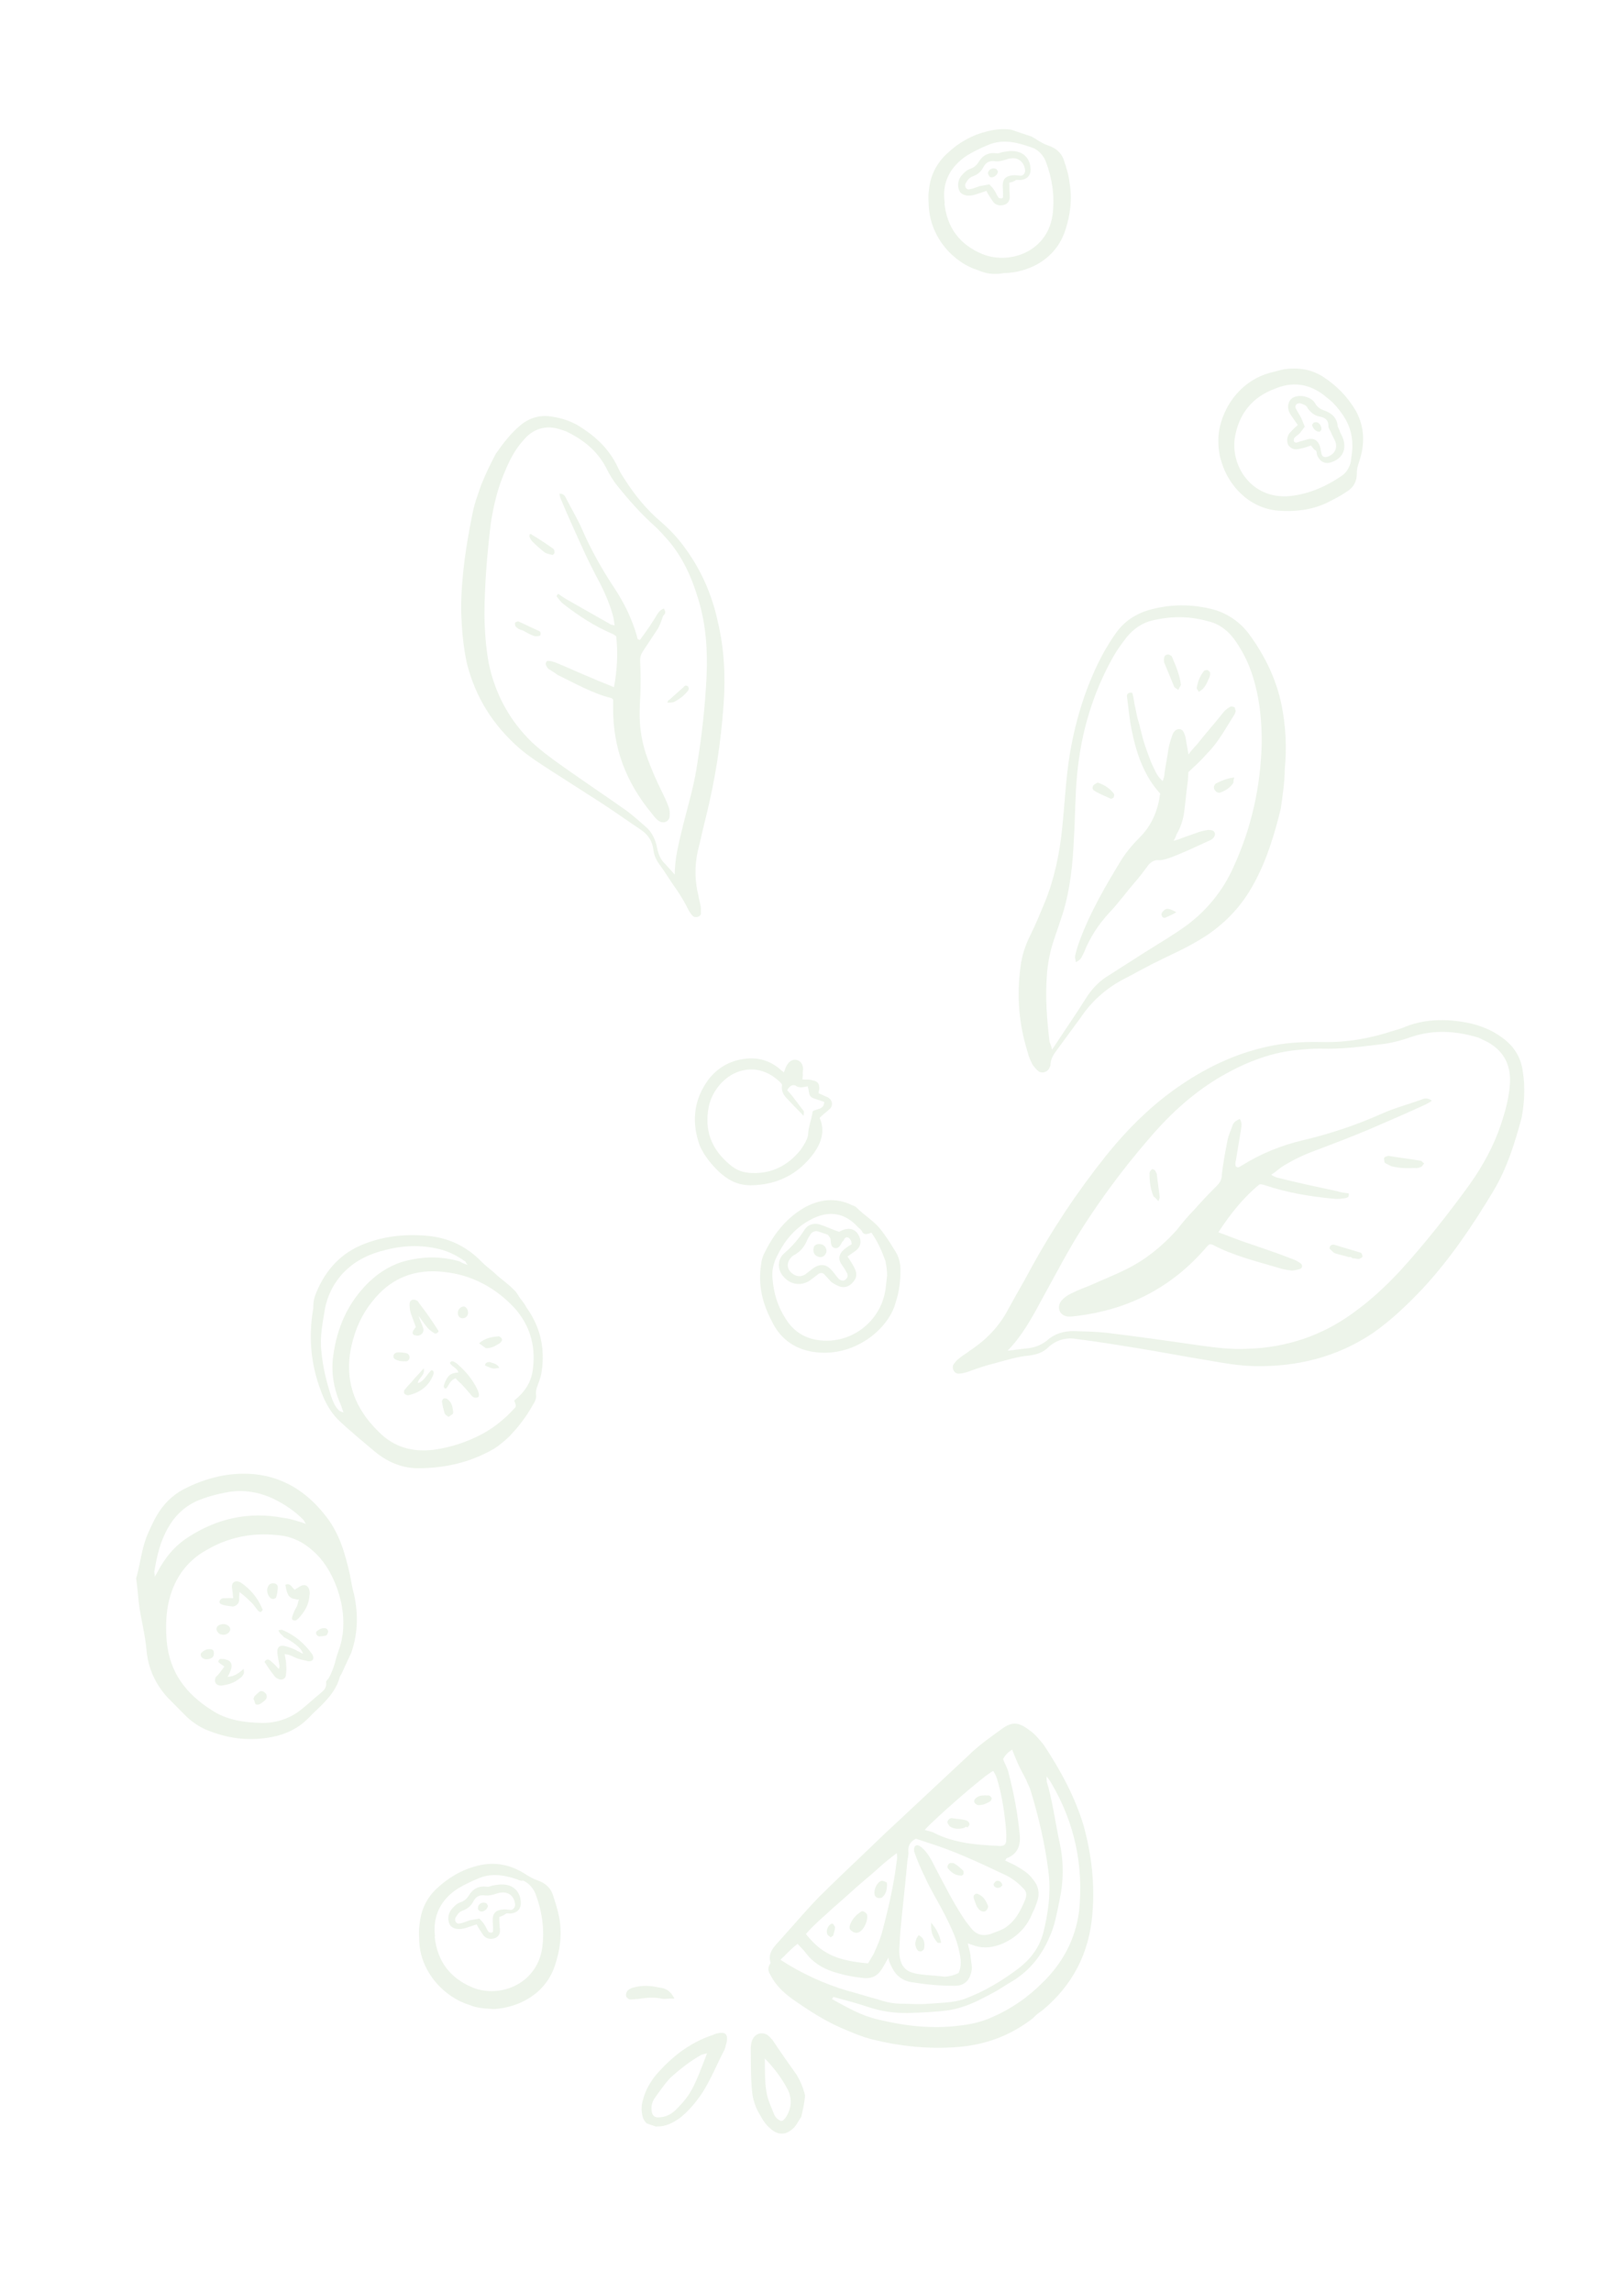 <svg width="214" height="302" viewBox="0 0 214 302" fill="none" xmlns="http://www.w3.org/2000/svg">
<g opacity="0.15" clip-path="url(#clip0_153_1214)">
<path d="M142.794 240.452C143.838 244.227 144.287 248.133 143.942 252.101C143.526 257.261 141.328 261.488 137.348 264.782C136.917 265.079 136.486 265.375 136.12 265.804C133.135 268.109 129.857 269.322 126.119 269.607C122.38 269.892 118.645 269.515 114.977 268.61C113.655 268.274 112.301 267.707 111.047 267.174C108.636 266.14 106.558 264.777 104.413 263.28C103.259 262.45 102.171 261.42 101.515 260.095C101.218 259.664 101.154 259.2 101.42 258.738C101.454 258.639 101.586 258.573 101.521 258.441C101.161 257.215 101.991 256.391 102.688 255.633C104.448 253.687 106.109 251.708 107.968 249.795C110.789 246.993 113.676 244.323 116.464 241.62C120.181 238.126 123.864 234.731 127.581 231.237C128.909 229.918 130.5 228.799 131.959 227.745C133.286 226.757 134.179 226.727 135.663 227.89C136.389 228.356 136.915 229.085 137.475 229.716C139.745 233.131 141.65 236.644 142.794 240.452ZM133.372 230.43C132.808 230.792 132.476 231.121 132.177 231.683C132.406 232.312 132.768 232.876 132.898 233.471C133.615 236.253 134.134 238.967 134.389 241.813C134.483 243.17 134.016 244.227 132.625 244.752C132.625 244.752 132.558 244.95 132.426 245.016C132.888 245.282 133.383 245.449 133.845 245.715C134.769 246.248 135.594 246.747 136.187 247.609C136.812 248.372 137.04 249.332 136.706 250.323C136.505 250.918 136.338 251.414 136.038 251.975C135.304 253.825 133.976 255.144 132.154 255.965C130.995 256.457 129.704 256.684 128.416 256.25C128.218 256.183 127.921 256.083 127.524 255.949C127.654 256.545 127.818 257.042 127.882 257.505C127.913 258.068 128.044 258.663 128.075 259.226C127.904 260.714 127.173 261.572 125.751 261.534C123.866 261.56 121.949 261.355 120.065 261.051C118.709 260.815 117.886 259.985 117.394 258.826C117.262 258.561 117.131 258.295 117.067 257.832C116.767 258.393 116.501 258.856 116.268 259.219C115.735 260.143 115.039 260.571 113.948 260.534C112.56 260.397 111.105 260.127 109.718 259.66C108.331 259.192 107.143 258.46 106.221 257.266C105.925 256.835 105.496 256.469 105.101 256.005C104.504 256.466 104.006 256.96 103.508 257.455C103.309 257.719 103.044 257.85 102.845 258.114C105.649 259.943 108.72 261.31 111.528 262.147C112.949 262.516 114.336 262.984 115.658 263.319C116.748 263.686 117.772 263.922 118.996 263.893C120.087 263.929 121.277 264 122.303 263.904C123.891 263.777 125.545 263.783 127.035 263.292C129.684 262.308 132.037 260.894 134.259 259.214C135.752 258.061 136.915 256.577 137.451 254.66C138.122 252.015 138.529 249.172 138.142 246.391C137.692 242.817 136.878 239.341 135.832 235.896C135.734 235.532 135.603 235.267 135.472 235.002C135.177 234.24 134.749 233.544 134.421 232.881C134.027 232.086 133.732 231.324 133.372 230.43ZM126.32 259.849C126.753 258.891 126.624 257.964 126.396 257.004C126.071 255.349 125.349 253.89 124.627 252.432C123.773 250.709 122.688 249.018 121.868 247.196C121.342 246.136 120.851 244.976 120.458 243.85C120.426 243.618 120.427 243.287 120.593 243.123C120.891 242.892 121.155 243.091 121.419 243.291C122.276 244.021 122.736 244.949 123.195 245.877C124.476 248.297 125.658 250.683 127.204 252.971C127.435 253.269 127.665 253.568 127.896 253.866C128.587 254.762 129.38 255.029 130.472 254.735C131.101 254.506 131.731 254.276 132.261 254.013C133.785 253.092 134.485 251.672 135.119 250.119C135.32 249.525 135.255 249.061 134.827 248.696C134.102 247.899 133.211 247.268 132.254 246.834C128.919 245.268 125.684 243.735 122.182 242.665C121.686 242.498 121.191 242.331 120.696 242.163C120.033 242.492 119.634 243.02 119.697 243.814C119.762 244.278 119.595 244.773 119.56 245.203C119.284 248.312 118.909 251.387 118.633 254.496C118.597 255.257 118.528 256.117 118.492 256.878C118.551 258.995 119.275 259.791 121.292 260.03C122.35 260.166 123.441 260.203 124.499 260.339C125.061 260.307 125.657 260.177 126.32 259.849ZM109.805 263.001C109.772 263.1 109.738 263.199 109.606 263.265C111.553 264.363 113.5 265.462 115.648 265.965C119.118 266.804 122.721 267.247 126.294 266.796C127.783 266.635 129.206 266.343 130.631 265.719C133.214 264.603 135.369 263.122 137.361 261.143C139.983 258.605 141.714 255.435 142.191 251.731C142.808 245.646 141.605 240.051 138.515 234.814C138.384 234.549 138.219 234.383 137.923 233.952C137.888 234.382 137.954 234.514 137.921 234.613C138.705 237.196 139.026 239.844 139.579 242.46C140.165 244.976 140.189 247.523 139.65 250.102C139.28 251.854 139.009 253.639 138.276 255.159C137.208 257.669 135.514 259.748 133.062 261.129C132.233 261.622 131.503 262.149 130.576 262.609C128.819 263.562 127.097 264.417 125.111 264.741C123.258 264.999 121.472 265.059 119.686 265.119C117.801 265.146 116.115 264.908 114.331 264.307C112.944 263.839 111.424 263.437 109.805 263.001ZM114.385 258.584C114.651 258.122 114.884 257.758 115.15 257.296C115.617 256.239 116.051 255.281 116.319 254.157C117.124 251.117 117.796 248.141 118.171 245.066C118.238 244.868 118.24 244.537 118.175 244.074C116.584 245.193 115.388 246.446 114.028 247.533C112.635 248.719 111.341 249.939 109.948 251.125C108.653 252.345 107.293 253.432 106.197 254.718C108.14 257.14 109.988 258.205 114.385 258.584ZM121.857 241.01C122.353 241.177 122.783 241.211 123.245 241.477C125.423 242.544 127.737 242.882 130.118 243.023C130.647 243.091 131.209 243.06 131.738 243.127C132.4 243.13 132.599 242.866 132.601 242.204C132.637 241.443 132.54 240.748 132.477 239.954C132.253 238.002 131.929 236.015 131.341 234.161C131.243 233.797 131.013 233.498 130.881 233.233C129.556 233.89 122.787 239.888 121.857 241.01Z" fill="#85B472"/>
<path d="M105.58 278.8C105.381 279.064 105.048 279.724 104.682 280.153C103.653 281.241 102.528 281.303 101.441 280.274C101.012 279.909 100.551 279.312 100.289 278.782C99.565 277.654 99.172 276.528 99.078 275.171C98.919 273.351 98.959 271.598 98.933 269.712C98.967 269.282 99.002 268.853 99.235 268.489C99.568 267.829 100.429 267.567 101.155 268.033C101.419 268.232 101.649 268.531 101.814 268.697C102.833 270.255 103.886 271.714 105.005 273.306C105.498 274.135 105.859 275.029 106.087 275.989C106.017 276.849 105.849 277.676 105.58 278.8ZM100.78 271.108C100.806 272.994 100.768 274.416 101.06 275.84C101.222 276.667 101.616 277.463 101.911 278.225C102.075 278.721 102.371 279.153 102.965 279.353C103.098 279.287 103.197 279.321 103.231 279.222C103.397 279.057 103.562 278.892 103.596 278.793C104.328 277.604 104.432 276.315 103.676 274.956C102.986 273.729 102.098 272.436 100.78 271.108Z" fill="#85B472"/>
<path d="M84.886 276.017C85.288 274.827 85.986 273.738 86.85 272.814C88.775 270.704 90.997 269.024 93.746 268.074C93.977 268.042 94.143 267.877 94.375 267.845C95.6 267.485 95.995 267.949 95.726 269.073C95.593 269.47 95.591 269.801 95.359 270.164C94.393 272.046 93.658 273.896 92.494 275.712C91.63 276.966 90.7 278.088 89.506 279.01C88.644 279.602 87.716 280.062 86.724 280.059C85.467 280.187 84.709 279.49 84.581 278.232C84.484 277.537 84.586 276.909 84.886 276.017ZM93.175 270.421C92.678 270.585 92.579 270.551 92.447 270.617C90.955 271.439 89.596 272.526 88.335 273.647C87.637 274.405 87.006 275.296 86.374 276.187C85.975 276.715 85.775 277.31 85.871 278.005C85.903 278.567 86.232 278.899 86.794 278.868C87.687 278.838 88.35 278.51 88.98 277.949C89.644 277.29 90.342 276.532 90.807 275.805C91.772 274.254 92.374 272.469 93.175 270.421Z" fill="#85B472"/>
<path d="M88.87 263.227C88.11 263.191 87.745 263.289 87.316 263.255C86.291 263.02 85.167 263.082 84.108 263.277C83.777 263.276 83.314 263.341 82.983 263.339C82.785 263.273 82.521 263.073 82.489 262.841C82.456 262.61 82.557 262.312 82.723 262.148C82.889 261.983 83.286 261.786 83.518 261.753C84.61 261.459 85.701 261.496 86.825 261.765C87.685 261.834 88.345 262.167 88.87 263.227Z" fill="#85B472"/>
<path d="M128.37 250.162C128.305 250.03 128.272 249.798 128.306 249.699C128.373 249.501 128.638 249.369 128.737 249.403C129.53 249.67 129.891 250.234 130.186 250.995C130.252 251.128 130.151 251.425 129.986 251.59C129.786 251.854 129.489 251.754 129.291 251.687C128.73 251.387 128.599 250.791 128.37 250.162Z" fill="#85B472"/>
<path d="M125.247 245.355C125.346 245.388 125.578 245.356 125.677 245.389C126.139 245.655 126.568 246.021 126.897 246.353C126.996 246.386 126.995 246.717 126.962 246.816C126.928 246.915 126.762 247.08 126.564 247.013C125.903 247.011 125.375 246.612 124.98 246.148C124.716 245.948 124.883 245.453 125.247 245.355Z" fill="#85B472"/>
<path d="M121.046 254.868C121.806 255.235 121.902 255.93 121.767 256.657C121.734 256.756 121.568 256.921 121.435 256.987C121.303 257.052 121.105 256.985 121.006 256.952C120.511 256.454 120.448 255.66 121.046 254.868Z" fill="#85B472"/>
<path d="M122.705 253.22C123.331 253.983 123.824 254.812 124.018 255.871C123.787 255.903 123.555 255.936 123.489 255.803C122.864 255.04 122.635 254.411 122.705 253.22Z" fill="#85B472"/>
<path d="M132.084 248.323C131.951 248.389 131.884 248.587 131.653 248.619C131.288 248.717 130.925 248.484 130.926 248.153C130.96 248.054 131.159 247.79 131.292 247.724C131.656 247.626 132.019 247.859 132.084 248.323Z" fill="#85B472"/>
<path d="M114.243 252.132C114.439 252.861 113.872 254.215 113.11 254.51C112.845 254.642 112.449 254.508 112.284 254.342C111.987 254.242 111.889 253.877 111.989 253.58C112.256 252.787 112.788 252.193 113.484 251.766C113.65 251.601 114.112 251.867 114.243 252.132Z" fill="#85B472"/>
<path d="M116.871 247.94C116.934 248.734 116.799 249.462 116.202 249.923C116.07 249.989 115.838 250.021 115.64 249.954C115.442 249.887 115.277 249.721 115.245 249.489C115.115 248.894 115.581 247.837 116.177 247.706C116.409 247.674 116.673 247.873 116.871 247.94Z" fill="#85B472"/>
<path d="M109.471 255.16C109.306 254.994 109.108 254.927 109.042 254.794C108.845 254.397 108.979 254 109.212 253.637C109.378 253.472 109.544 253.307 109.742 253.374C109.841 253.408 109.972 253.673 110.038 253.805C110.037 254.136 109.936 254.433 109.836 254.731C109.868 254.963 109.637 254.995 109.471 255.16Z" fill="#85B472"/>
<path d="M127.151 240.697C126.521 240.926 125.86 240.924 125.299 240.624C125.101 240.557 124.969 240.292 124.838 240.027C124.806 239.796 125.171 239.367 125.468 239.467C126.096 239.568 126.758 239.571 127.352 239.771C127.551 239.838 127.715 240.004 127.748 240.236C127.813 240.368 127.515 240.599 127.481 240.698C127.317 240.532 127.184 240.598 127.151 240.697Z" fill="#85B472"/>
<path d="M129.607 237.662C129.376 237.694 129.011 237.792 128.813 237.725C128.615 237.658 128.45 237.492 128.385 237.36C128.319 237.227 128.419 236.93 128.552 236.864C129.05 236.369 129.678 236.471 130.339 236.473C130.438 236.507 130.603 236.673 130.669 236.805C130.734 236.938 130.568 237.102 130.535 237.202C130.236 237.432 129.872 237.53 129.607 237.662Z" fill="#85B472"/>
<path d="M200.514 147.193C199.642 150.432 198.638 153.737 196.841 156.774C194.079 161.363 191.186 165.687 187.534 169.644C185.475 171.821 183.351 173.865 180.898 175.577C176.19 178.736 170.894 180.042 165.305 179.923C163.222 179.883 161.139 179.512 159.057 179.141C155.917 178.634 152.811 178.028 149.671 177.521C147.159 177.115 144.647 176.71 142.002 176.37C140.548 176.1 139.224 176.427 138.095 177.482C137.432 178.141 136.571 178.403 135.644 178.532C134.056 178.659 132.566 179.15 131.11 179.542C129.786 179.868 128.66 180.261 127.401 180.72C127.037 180.818 126.673 180.916 126.342 180.915C125.78 180.946 125.353 180.25 125.652 179.689C125.852 179.425 126.051 179.161 126.35 178.93C126.814 178.535 127.344 178.272 127.809 177.876C129.93 176.494 131.623 174.747 132.822 172.501C133.721 170.817 134.719 169.166 135.618 167.482C138.548 162.067 141.907 157.017 145.728 152.233C148.585 148.67 151.904 145.373 155.75 142.806C159.463 140.304 163.505 138.465 167.972 137.653C170.09 137.264 172.207 137.205 174.291 137.245C177.465 137.322 180.642 136.737 183.622 135.755C184.119 135.591 184.715 135.461 185.245 135.198C188.159 134.083 191.102 134.193 193.977 134.831C195.398 135.2 196.653 135.733 197.807 136.564C199.424 137.662 200.443 139.22 200.668 141.172C200.991 143.159 200.885 145.11 200.514 147.193ZM132.769 177.893C133.563 177.83 134.391 177.667 135.185 177.604C136.21 177.508 137.071 177.246 137.967 176.555C138.929 175.665 140.154 175.305 141.477 175.31C142.899 175.348 144.321 175.386 145.709 175.523C149.742 176 153.742 176.576 157.742 177.152C159.956 177.457 162.171 177.762 164.42 177.638C169.547 177.49 174.282 175.885 178.394 172.855C180.583 171.275 182.507 169.495 184.4 167.483C187.72 163.856 190.81 159.929 193.702 155.936C195.397 153.527 196.796 151.018 197.765 148.143C198.367 146.359 198.87 144.541 198.976 142.589C199.085 139.976 197.934 138.153 195.656 137.053C195.359 136.953 195.095 136.754 194.797 136.653C191.89 135.783 188.981 135.575 186.001 136.557C184.875 136.95 183.65 137.31 182.492 137.471C179.613 137.825 176.834 138.213 173.891 138.104C172.898 138.1 171.873 138.196 170.847 138.292C167.076 138.676 163.598 140.153 160.416 142.061C156.803 144.265 153.883 147.034 151.126 150.299C148.037 153.895 145.212 157.69 142.651 161.684C140.788 164.589 139.189 167.693 137.492 170.764C136.027 173.472 134.794 175.816 132.769 177.893Z" fill="#85B472"/>
<path d="M168.781 106.46C167.941 109.931 166.903 113.335 165.206 116.405C163.707 119.212 161.649 121.389 159.063 123.166C157.936 123.89 156.842 124.515 155.649 125.106C154.059 125.895 152.369 126.65 150.746 127.538C149.95 127.932 149.254 128.36 148.459 128.754C145.941 130.003 143.917 131.749 142.354 134.092C141.324 135.511 140.327 136.831 139.297 138.25C138.898 138.778 138.466 139.405 138.43 140.166C138.462 140.398 138.296 140.563 138.229 140.761C137.963 141.223 137.235 141.419 136.806 141.054C136.542 140.854 136.312 140.556 136.081 140.257C135.819 139.727 135.556 139.197 135.426 138.601C134.249 134.892 133.965 131.153 134.475 127.35C134.646 125.862 135.114 124.474 135.78 123.153C136.48 121.733 137.08 120.279 137.681 118.826C138.949 115.72 139.622 112.414 139.965 109.107C140.308 105.8 140.452 102.426 140.993 99.186C141.804 94.491 143.21 89.997 145.507 85.803C146.006 84.978 146.538 84.053 147.137 83.262C148.167 81.843 149.593 80.888 151.314 80.365C154.128 79.547 157.006 79.524 159.847 80.261C161.763 80.797 163.38 81.894 164.598 83.52C166.638 86.305 168.148 89.354 168.863 92.797C169.448 95.644 169.57 98.556 169.295 101.334C169.289 102.988 169.018 104.773 168.781 106.46ZM138.635 138.248C140.232 135.806 141.728 133.66 143.158 131.382C143.857 130.293 144.72 129.37 145.714 128.712C147.405 127.626 149.228 126.474 150.919 125.388C152.742 124.236 154.664 123.118 156.422 121.834C159.075 119.858 161.168 117.252 162.501 114.279C164.935 109.027 166.112 103.573 166.265 97.883C166.275 95.237 166.053 92.622 165.368 90.073C164.846 88.02 164.026 86.197 162.841 84.473C161.953 83.18 160.832 82.25 159.411 81.881C156.901 81.145 154.486 81.103 151.971 81.69C150.548 81.983 149.387 82.806 148.457 83.928C147.859 84.72 147.261 85.512 146.728 86.436C143.999 91.257 142.458 96.478 141.942 101.935C141.668 104.713 141.69 107.591 141.515 110.403C141.37 113.777 141.027 117.084 140.057 120.289C139.655 121.479 139.288 122.569 138.886 123.759C138.352 125.345 138.048 126.899 137.943 128.52C137.734 131.43 137.955 134.375 138.308 137.255C138.374 137.387 138.505 137.652 138.635 138.248Z" fill="#85B472"/>
<path d="M163.373 147.364C163.735 147.928 163.568 148.424 163.5 148.953C163.297 150.209 163.061 151.565 162.858 152.821C162.757 153.118 162.789 153.35 162.822 153.582C163.151 153.914 163.351 153.65 163.616 153.518C166.135 151.939 168.818 150.856 171.697 150.172C175.173 149.356 178.65 148.21 182.029 146.7C183.718 145.945 185.539 145.455 187.294 144.832C187.691 144.635 188.155 144.571 188.682 144.969C188.384 145.2 188.119 145.331 187.854 145.463C185.369 146.612 182.918 147.663 180.334 148.779C178.148 149.697 175.996 150.517 173.843 151.337C172.088 151.959 170.398 152.714 168.84 153.735C168.409 154.031 168.077 154.361 167.514 154.723C167.877 154.955 168.075 155.022 168.273 155.089C170.916 155.76 173.593 156.331 176.27 156.903C176.765 157.07 177.195 157.104 177.724 157.172C177.789 157.636 177.656 157.702 177.292 157.8C176.829 157.864 176.365 157.929 175.936 157.894C172.828 157.619 169.688 157.112 166.715 156.109C166.517 156.042 166.319 155.976 165.988 155.975C163.865 157.688 162.137 159.865 160.541 162.308C161.829 162.742 162.886 163.209 164.075 163.61C166.156 164.312 168.237 165.014 170.384 165.848C170.78 165.982 171.143 166.214 171.407 166.414C171.671 166.613 171.636 167.043 171.272 167.141C170.908 167.239 170.544 167.337 170.213 167.336C169.684 167.268 169.155 167.2 168.759 167.066C165.752 166.163 162.58 165.424 159.774 163.926C159.675 163.893 159.576 163.859 159.345 163.892C159.046 164.122 158.813 164.485 158.481 164.815C154.065 169.729 148.499 172.489 142.047 173.294C141.584 173.359 141.12 173.423 140.69 173.389C139.633 173.253 139.206 172.226 139.838 171.335C140.203 170.906 140.634 170.61 141.165 170.347C141.96 169.952 142.721 169.657 143.483 169.362C145.173 168.607 146.829 167.951 148.419 167.162C150.937 165.914 153.06 164.201 154.986 162.09C155.75 161.133 156.514 160.177 157.344 159.352C158.24 158.33 159.27 157.242 160.265 156.253C160.763 155.758 160.996 155.395 160.999 154.733C161.169 153.245 161.439 151.791 161.742 150.237C161.877 149.509 162.211 148.849 162.478 148.056C162.711 147.693 162.843 147.627 163.373 147.364Z" fill="#85B472"/>
<path d="M187.66 153.236C187.494 153.401 187.428 153.599 187.295 153.665C187.03 153.796 186.666 153.894 186.468 153.828C185.575 153.858 184.681 153.888 183.756 153.686C183.326 153.651 182.963 153.419 182.501 153.152C182.402 153.119 182.403 152.788 182.371 152.556C182.405 152.457 182.571 152.292 182.67 152.326C182.802 152.26 182.935 152.194 183.133 152.261C184.488 152.497 185.877 152.635 187.331 152.904C187.396 153.037 187.496 153.07 187.66 153.236Z" fill="#85B472"/>
<path d="M177.759 165.575C177.066 165.341 176.537 165.273 175.942 165.073C175.645 164.972 175.514 164.707 175.25 164.508C175.085 164.342 175.318 163.979 175.549 163.946C175.682 163.881 175.88 163.948 175.979 163.981C177.069 164.349 178.193 164.617 179.283 164.985L179.382 165.018C179.448 165.151 179.579 165.416 179.545 165.515C179.512 165.614 179.247 165.746 179.114 165.811C178.784 165.81 178.486 165.71 178.255 165.742C178.09 165.576 177.892 165.509 177.759 165.575Z" fill="#85B472"/>
<path d="M152.652 158.211C152.422 157.913 152.158 157.713 151.993 157.547C151.567 156.52 151.472 155.494 151.475 154.502C151.509 154.403 151.542 154.304 151.575 154.205C151.708 154.139 151.775 153.941 151.874 153.974C151.973 154.007 152.171 154.074 152.237 154.207C152.303 154.339 152.368 154.472 152.434 154.605C152.529 155.63 152.724 156.69 152.819 157.716C152.786 157.815 152.719 158.013 152.652 158.211Z" fill="#85B472"/>
<path d="M141.753 126.713C141.754 126.382 141.623 126.117 141.656 126.018C141.758 125.39 141.958 124.795 142.192 124.101C143.629 120.169 145.725 116.571 147.921 113.005C148.586 112.015 149.317 111.157 150.147 110.333C151.806 108.685 152.574 106.736 152.88 104.52C150.706 102.131 149.724 99.15 149.107 96.071C148.815 94.648 148.721 93.291 148.527 91.901C148.429 91.537 148.563 91.14 149.191 91.242C149.42 91.871 149.418 92.532 149.614 93.261C149.744 93.857 149.84 94.552 150.07 95.181C150.265 95.91 150.396 96.506 150.591 97.234C150.787 97.963 151.016 98.592 151.246 99.221C151.475 99.851 151.704 100.48 151.967 101.01C152.295 101.673 152.524 102.302 153.217 102.867C153.35 102.471 153.451 102.173 153.452 101.842C153.588 100.784 153.823 99.76 153.959 98.701C154.061 98.073 154.261 97.478 154.429 96.983C154.495 96.784 154.596 96.487 154.762 96.322C155.127 95.893 155.789 95.896 156.018 96.525C156.215 96.923 156.279 97.386 156.344 97.849C156.408 98.313 156.506 98.677 156.603 99.372C157.001 98.844 157.367 98.415 157.699 98.085C158.862 96.601 160.09 95.249 161.253 93.764C161.453 93.5 161.884 93.204 162.149 93.072C162.281 93.007 162.578 93.107 162.678 93.14C162.743 93.273 162.775 93.504 162.841 93.637C162.808 93.736 162.741 93.934 162.707 94.034C161.543 95.849 160.577 97.731 159.084 99.215C158.353 100.073 157.557 100.798 156.594 101.688C156.56 102.118 156.557 102.779 156.456 103.407C156.286 104.565 156.216 105.756 156.046 106.913C155.91 107.971 155.576 108.962 155.043 109.887C154.976 110.085 154.909 110.283 154.643 110.746C155.14 110.582 155.371 110.55 155.636 110.418C156.398 110.123 157.259 109.861 158.021 109.566C158.385 109.468 158.749 109.37 159.212 109.306C159.543 109.307 159.973 109.341 160.071 109.705C160.202 109.971 159.936 110.433 159.538 110.63C157.716 111.451 155.993 112.305 154.106 112.993C153.609 113.157 153.112 113.321 152.683 113.286C152.154 113.218 151.723 113.514 151.391 113.844C150.793 114.636 150.161 115.527 149.464 116.286C148.368 117.572 147.337 118.991 146.142 120.244C144.747 121.761 143.617 123.478 142.849 125.427C142.583 125.889 142.515 126.418 141.753 126.713Z" fill="#85B472"/>
<path d="M155.278 90.865C155.014 90.666 154.717 90.566 154.684 90.334C154.258 89.307 153.832 88.28 153.406 87.253C153.373 87.021 153.341 86.789 153.442 86.492C153.542 86.195 154.005 86.13 154.17 86.296C154.269 86.329 154.368 86.363 154.434 86.495C154.926 87.655 155.483 88.947 155.611 90.205C155.544 90.403 155.378 90.568 155.278 90.865Z" fill="#85B472"/>
<path d="M144.65 103.069C145.542 103.37 146.268 103.836 146.795 104.565C146.86 104.698 146.793 104.896 146.76 104.995C146.726 105.094 146.461 105.226 146.362 105.192C145.603 104.826 144.909 104.592 144.183 104.126C143.985 104.059 143.887 103.695 144.087 103.431C144.253 103.266 144.518 103.135 144.65 103.069Z" fill="#85B472"/>
<path d="M162.644 102.403C162.51 102.799 162.542 103.031 162.509 103.13C162.077 103.757 161.513 104.119 160.884 104.349C160.619 104.48 160.321 104.38 160.091 104.081C159.861 103.783 159.961 103.485 160.16 103.221C160.823 102.893 161.618 102.499 162.644 102.403Z" fill="#85B472"/>
<path d="M157.956 91.106C157.824 90.841 157.66 90.675 157.693 90.576C157.861 89.749 158.095 89.055 158.66 88.362C158.66 88.362 158.694 88.263 158.793 88.297C158.925 88.231 159.157 88.199 159.222 88.331C159.322 88.365 159.486 88.531 159.453 88.63C159.485 88.862 159.418 89.06 159.351 89.258C159.052 89.819 158.883 90.646 157.956 91.106Z" fill="#85B472"/>
<path d="M155.006 120.142C154.442 120.504 153.946 120.668 153.548 120.865C153.415 120.93 153.217 120.864 153.152 120.731C153.086 120.599 153.02 120.466 153.054 120.367C153.087 120.268 153.154 120.069 153.287 120.004C153.652 119.575 153.983 119.576 155.006 120.142Z" fill="#85B472"/>
<path d="M41.484 170.733C42.62 167.694 44.513 165.351 47.494 164.038C50.211 162.857 53.089 162.503 56.098 162.744C59.008 162.953 61.484 164.119 63.526 166.243C64.185 166.907 64.911 167.373 65.57 168.037C66.263 168.601 67.054 169.2 67.713 169.864C68.142 170.229 68.305 170.726 68.701 171.19C68.931 171.489 69.162 171.787 69.359 172.185C71.168 174.672 71.852 177.553 71.378 180.595C71.344 181.025 71.177 181.52 71.043 181.917C70.842 182.512 70.543 183.073 70.639 183.768C70.704 184.231 70.437 184.694 70.205 185.057C69.372 186.543 68.375 187.863 67.18 189.116C66.516 189.775 65.754 190.401 65.057 190.829C61.909 192.637 58.566 193.387 54.928 193.374C52.845 193.334 50.93 192.468 49.38 191.172C47.83 189.877 46.281 188.581 44.764 187.186C43.842 186.323 43.118 185.196 42.626 184.036C41.019 180.293 40.571 176.387 41.28 172.321C41.282 171.659 41.35 171.13 41.484 170.733ZM67.759 184.453C69.418 183.135 70.118 181.715 70.256 179.995C70.564 177.118 69.78 174.535 67.87 172.345C65.366 169.624 62.197 167.893 58.462 167.516C54.958 167.107 51.845 168.155 49.487 170.893C48.059 172.509 47.126 174.292 46.557 176.309C45.15 181.134 46.425 185.207 49.919 188.593C51.896 190.585 54.307 191.288 57.186 190.934C59.502 190.611 61.621 189.891 63.643 188.806C65.266 187.918 66.66 186.732 67.888 185.38C68.088 185.116 67.857 184.817 67.759 184.453ZM61.64 166.601C61.475 166.435 61.41 166.302 61.344 166.17C60.189 165.339 58.869 164.673 57.415 164.403C54.936 163.898 52.554 164.089 50.104 164.808C48.151 165.364 46.395 166.317 44.967 167.933C43.871 169.22 43.171 170.64 42.834 172.293C42.53 174.178 42.126 176.029 42.351 177.981C42.541 180.033 42.998 181.953 43.652 183.941C43.881 184.57 44.11 185.199 44.604 185.697C44.769 185.863 44.868 185.897 45.265 186.03C45.035 185.401 44.938 185.037 44.741 184.639C43.954 182.718 43.63 180.732 43.903 178.615C44.413 174.813 45.847 171.542 48.635 168.839C50.095 167.455 51.752 166.468 53.672 166.011C55.956 165.457 58.271 165.464 60.583 166.134C60.847 166.333 61.145 166.434 61.64 166.601Z" fill="#85B472"/>
<path d="M46.305 217.627C45.905 218.486 45.472 219.443 45.072 220.302C45.005 220.5 44.839 220.665 44.772 220.864C44.437 222.186 43.639 223.242 42.776 224.165C42.078 224.923 41.316 225.549 40.618 226.308C39.291 227.627 37.7 228.415 35.814 228.773C33.1 229.293 30.422 229.052 27.78 228.051C26.591 227.65 25.502 226.951 24.579 226.088C23.755 225.258 22.931 224.428 22.108 223.598C20.494 221.839 19.542 219.752 19.319 217.468C19.161 215.318 18.541 213.231 18.284 211.047C18.189 210.021 18.093 208.995 17.964 208.069C17.898 207.936 17.965 207.738 18.032 207.539C18.501 205.821 18.673 204.002 19.374 202.251C19.841 201.194 20.341 200.038 21.006 199.047C21.904 197.694 23.165 196.574 24.722 195.884C26.18 195.161 27.67 194.67 29.325 194.345C34.95 193.372 39.508 195.24 42.964 199.718C44.742 201.974 45.492 204.656 46.111 207.404C46.273 208.231 46.402 209.158 46.664 210.019C47.216 212.634 47.174 215.049 46.305 217.627ZM44.352 218.182C44.486 217.786 44.653 217.29 44.786 216.894C46.192 212.399 44.128 207.066 41.722 204.709C40.239 203.215 38.556 202.316 36.506 202.177C33.2 201.835 30.122 202.453 27.239 204.13C24.389 205.709 22.759 208.25 22.152 211.358C21.849 212.912 21.843 214.566 21.969 216.154C22.351 220.258 24.491 223.077 27.856 225.206C29.836 226.536 32.15 226.875 34.564 226.916C36.548 226.923 38.303 226.3 39.829 225.048C40.592 224.422 41.388 223.697 42.151 223.071C42.616 222.676 43.047 222.379 42.983 221.585C42.918 221.453 43.084 221.288 43.25 221.123C43.749 220.298 44.117 219.207 44.352 218.182ZM40.315 200.701C40.15 200.535 40.118 200.304 39.953 200.138C38.8 198.976 37.447 198.078 35.928 197.345C34.112 196.512 32.129 196.174 30.144 196.498C28.621 196.758 27.165 197.15 25.74 197.773C24.15 198.562 22.988 199.716 22.156 201.202C21.125 202.952 20.688 204.902 20.35 206.886C20.283 207.084 20.414 207.349 20.413 207.68C20.513 207.383 20.679 207.218 20.712 207.119C21.678 205.236 23.007 203.587 24.831 202.435C28.643 199.967 32.813 199.055 37.275 199.897C38.333 200.033 39.224 200.334 40.315 200.701Z" fill="#85B472"/>
<path d="M36.692 214.716C36.924 214.684 37.057 214.618 37.156 214.651C38.807 215.318 40.093 216.415 41.146 217.874C41.211 218.006 41.343 218.271 41.276 218.47C41.175 218.767 40.944 218.799 40.613 218.798C40.217 218.665 39.688 218.597 39.291 218.463C38.697 218.262 38.268 217.897 37.508 217.861C37.572 218.325 37.736 218.822 37.701 219.251C37.766 219.715 37.731 220.145 37.663 220.674C37.628 221.104 37.098 221.367 36.636 221.1C36.438 221.034 36.174 220.834 36.043 220.569C35.648 220.105 35.286 219.541 34.924 218.977C34.825 218.944 34.892 218.746 35.024 218.68C35.058 218.581 35.289 218.549 35.389 218.582C35.587 218.649 35.752 218.815 35.916 218.981C36.18 219.18 36.41 219.479 36.74 219.811C36.84 219.513 36.874 219.414 36.808 219.282C36.744 218.818 36.646 218.454 36.581 217.991C36.42 216.832 36.851 216.536 37.941 216.903C38.338 217.037 38.833 217.204 39.196 217.437C39.394 217.504 39.559 217.67 39.955 217.804C39.758 217.406 39.693 217.273 39.528 217.107C38.869 216.444 38.143 215.978 37.384 215.611C37.252 215.346 36.856 215.213 36.692 214.716Z" fill="#85B472"/>
<path d="M39.386 210.656C39.154 210.688 38.956 210.621 38.857 210.588C38.526 210.587 38.262 210.387 38.097 210.221C37.867 209.923 37.703 209.426 37.607 208.731C38.269 208.403 38.465 209.131 38.828 209.364C39.093 209.232 39.392 209.002 39.657 208.87C40.187 208.608 40.649 208.874 40.779 209.47C40.811 209.701 40.843 209.933 40.777 210.131C40.706 211.322 40.174 212.247 39.31 213.17C39.178 213.236 39.144 213.335 39.012 213.4C38.879 213.466 38.681 213.399 38.582 213.366C38.483 213.332 38.451 213.101 38.484 213.002C38.618 212.605 38.785 212.109 39.018 211.746C39.251 211.383 39.252 211.052 39.386 210.656Z" fill="#85B472"/>
<path d="M31.551 209.67C31.517 210.1 31.516 210.43 31.514 210.761C31.48 211.191 31.148 211.521 30.684 211.585C30.156 211.517 29.726 211.483 29.23 211.316C29.032 211.249 28.867 211.083 28.934 210.885C29.001 210.686 29.167 210.522 29.399 210.489C29.828 210.524 30.193 210.426 30.722 210.494C30.691 209.931 30.626 209.468 30.562 209.005C30.531 208.442 30.962 208.146 31.457 208.313C31.556 208.346 31.655 208.38 31.655 208.38C33.008 209.278 34.029 210.505 34.618 212.029C34.386 212.392 34.287 212.359 34.023 212.159C33.792 211.861 33.562 211.562 33.331 211.264C32.837 210.766 32.343 210.268 31.551 209.67Z" fill="#85B472"/>
<path d="M29.564 219.488C29.201 219.255 28.937 219.056 28.772 218.89C28.773 218.559 29.038 218.428 29.236 218.495C29.468 218.462 29.765 218.563 29.964 218.629C30.459 218.796 30.623 219.293 30.456 219.789C30.322 220.185 30.221 220.483 29.989 220.846C30.882 220.816 31.479 220.355 32.109 219.795C32.141 220.026 32.173 220.258 32.14 220.357C32.04 220.654 31.84 220.918 31.575 221.05C30.812 221.676 30.084 221.872 29.158 222.001C28.827 222 28.53 221.9 28.398 221.634C28.267 221.369 28.334 221.171 28.434 220.874C28.899 220.478 29.165 220.016 29.564 219.488Z" fill="#85B472"/>
<path d="M35.979 210.611C35.781 210.544 35.781 210.544 35.682 210.511C35.253 210.146 35.057 209.417 35.324 208.955C35.424 208.657 35.689 208.526 36.02 208.527C36.35 208.528 36.614 208.728 36.613 209.059C36.578 209.488 36.544 209.918 36.377 210.414C36.343 210.513 36.112 210.546 35.979 210.611Z" fill="#85B472"/>
<path d="M33.551 223.372C33.683 223.307 33.883 223.043 34.181 222.812C34.48 222.582 34.843 222.814 35.073 223.113C35.204 223.378 35.203 223.709 34.905 223.939C34.739 224.104 34.44 224.335 34.175 224.466C34.042 224.532 33.712 224.531 33.646 224.398C33.581 224.266 33.548 224.034 33.483 223.901C33.318 223.735 33.45 223.67 33.551 223.372Z" fill="#85B472"/>
<path d="M29.116 215.253C28.918 215.186 28.819 215.152 28.753 215.02C28.489 214.821 28.425 214.357 28.724 214.127C29.154 213.83 29.717 213.799 30.145 214.165C30.31 214.33 30.442 214.596 30.242 214.86C30.175 215.058 29.91 215.189 29.778 215.255C29.414 215.353 29.215 215.286 29.116 215.253Z" fill="#85B472"/>
<path d="M26.923 218.487C26.427 218.32 26.363 217.856 26.529 217.691C26.861 217.362 27.259 217.165 27.688 217.199C28.019 217.2 28.184 217.366 28.183 217.697C28.215 217.929 28.148 218.127 27.982 218.292C27.683 218.522 27.22 218.587 26.923 218.487Z" fill="#85B472"/>
<path d="M42.047 215.529C41.65 215.395 41.552 215.031 41.718 214.866C42.017 214.635 42.315 214.405 42.745 214.439C42.977 214.407 43.241 214.606 43.24 214.937C43.173 215.136 43.106 215.334 42.974 215.4C42.609 215.498 42.278 215.497 42.047 215.529Z" fill="#85B472"/>
<path d="M55.166 173.361C55.33 173.857 55.593 174.388 55.756 174.884C55.985 175.514 55.355 176.074 54.761 175.873C54.331 175.839 54.233 175.475 54.598 175.046C54.632 174.947 54.632 174.947 54.797 174.782C54.568 174.153 54.339 173.523 54.11 172.894C54.012 172.53 53.947 172.066 53.982 171.636C54.017 171.206 54.514 171.043 54.876 171.275C55.075 171.342 55.14 171.475 55.206 171.607C56.128 172.801 56.95 173.962 57.739 175.222C57.838 175.255 57.772 175.454 57.639 175.519C57.606 175.619 57.374 175.651 57.275 175.617C56.912 175.385 56.549 175.152 56.319 174.853C55.923 174.389 55.562 173.825 55.101 173.228C55.299 173.295 55.299 173.295 55.166 173.361Z" fill="#85B472"/>
<path d="M60.031 181.515C59.269 181.81 59.168 182.439 58.802 182.867C58.571 182.9 58.505 182.767 58.473 182.535C58.54 182.337 58.573 182.238 58.64 182.04C59.073 181.082 59.372 180.851 60.398 180.756C60.267 180.16 59.54 180.025 59.278 179.495C59.477 179.231 59.576 179.264 59.774 179.331C59.972 179.398 60.236 179.597 60.401 179.763C61.423 180.66 62.279 181.721 62.87 182.914C63.198 183.577 63.164 184.007 62.932 184.039C62.435 184.203 62.205 183.905 61.975 183.606C61.579 183.142 61.184 182.677 60.69 182.179C60.525 182.013 60.261 181.814 60.031 181.515Z" fill="#85B472"/>
<path d="M55.836 180.211C56.064 181.171 55.071 181.499 55.069 182.16C55.929 181.898 56.23 181.006 56.861 180.446C57.158 180.546 57.125 180.645 57.157 180.877C56.622 182.463 55.428 183.385 53.872 183.744C53.74 183.81 53.442 183.71 53.278 183.544C53.212 183.411 53.213 183.08 53.346 183.014C53.745 182.486 54.209 182.091 54.608 181.563C54.94 181.233 55.305 180.805 55.836 180.211Z" fill="#85B472"/>
<path d="M63.123 176.928C63.919 176.203 64.846 176.073 65.64 176.01C65.772 175.944 66.036 176.144 66.102 176.276C66.233 176.541 66.067 176.706 65.901 176.871C65.338 177.233 64.774 177.595 64.014 177.559C63.75 177.36 63.486 177.161 63.123 176.928Z" fill="#85B472"/>
<path d="M59.086 186.607C58.921 186.441 58.624 186.341 58.591 186.109C58.428 185.612 58.298 185.016 58.233 184.553C58.267 184.454 58.334 184.256 58.466 184.19C58.599 184.124 58.797 184.191 58.896 184.224C59.523 184.657 59.653 185.252 59.716 186.047C59.683 186.146 59.649 186.245 59.649 186.245C59.517 186.311 59.351 186.475 59.086 186.607Z" fill="#85B472"/>
<path d="M52.531 179.207C52.135 179.073 51.837 178.973 51.839 178.642C51.84 178.311 52.138 178.081 52.568 178.115C52.899 178.117 53.329 178.151 53.626 178.251C53.923 178.352 54.021 178.716 53.954 178.914C53.854 179.212 53.589 179.343 53.391 179.276C53.159 179.308 52.729 179.274 52.531 179.207Z" fill="#85B472"/>
<path d="M61.649 173.119C61.516 173.516 61.118 173.713 60.721 173.579C60.424 173.479 60.227 173.081 60.394 172.585C60.494 172.287 60.925 171.991 61.223 172.091C61.52 172.191 61.783 172.722 61.649 173.119Z" fill="#85B472"/>
<path d="M65.792 180.146C64.965 180.308 64.965 180.308 63.908 179.841C63.943 179.412 64.273 179.413 64.505 179.38C65.001 179.547 65.529 179.615 65.792 180.146Z" fill="#85B472"/>
<path d="M61.782 264.028C58.775 263.125 55.249 259.838 55.232 255.305C55.201 254.743 55.17 254.18 55.272 253.552C55.444 251.733 56.078 250.18 57.405 248.862C59.031 247.312 60.821 246.26 62.873 245.738C65.29 245.117 67.438 245.621 69.417 246.951C69.879 247.217 70.242 247.45 70.837 247.65C71.729 247.951 72.52 248.549 72.847 249.543C73.174 250.537 73.502 251.53 73.696 252.589C74.085 254.708 73.813 256.824 73.111 258.906C71.807 262.772 68.163 264.414 65.12 264.602C63.929 264.532 62.838 264.495 61.782 264.028ZM68.126 247.509C66.144 246.84 64.523 246.736 62.967 247.425C62.072 247.786 61.145 248.246 60.316 248.739C58.062 250.187 56.996 252.367 57.317 255.015L57.283 255.114C57.635 258.324 59.314 260.546 62.319 261.78C65.919 263.215 70.986 261.281 71.5 256.155C71.74 253.807 71.385 251.589 70.566 249.436C70.271 248.674 69.711 248.044 68.952 247.677C68.588 247.775 68.225 247.542 68.126 247.509Z" fill="#85B472"/>
<path d="M65.793 252.463C65.79 253.125 65.821 253.687 65.886 254.151C65.917 254.713 65.65 255.175 65.055 255.306C64.459 255.436 63.963 255.269 63.667 254.838C63.371 254.407 63.075 253.976 62.812 253.445C62.316 253.609 61.819 253.773 61.322 253.936C60.462 254.198 59.734 254.063 59.339 253.599C58.978 253.035 58.948 252.142 59.513 251.449C59.878 251.02 60.21 250.691 60.706 250.527C61.203 250.363 61.535 250.034 61.768 249.67C62.3 248.746 63.096 248.352 64.153 248.488C64.352 248.554 64.749 248.357 64.981 248.325C65.444 248.26 65.808 248.162 66.238 248.197C67.561 248.201 68.484 249.065 68.612 250.322C68.74 251.249 68.308 251.876 67.382 252.005C67.15 252.038 66.952 251.971 66.72 252.003C66.422 252.234 66.157 252.365 65.793 252.463ZM63.179 252.686C63.41 252.984 63.673 253.184 63.805 253.449C64.035 253.747 64.133 254.111 64.363 254.41C64.429 254.543 64.661 254.51 64.76 254.544C64.892 254.478 65.025 254.412 64.959 254.28C64.994 253.85 64.929 253.386 64.93 253.056C64.868 251.931 65.333 251.535 66.458 251.473C66.788 251.474 66.987 251.541 67.317 251.542C67.648 251.543 67.881 251.18 67.882 250.849C67.787 249.823 67.127 249.159 66.102 249.255C65.771 249.254 65.506 249.385 65.142 249.483C64.778 249.581 64.414 249.679 63.984 249.645C63.257 249.51 62.727 249.773 62.427 250.334C62.094 250.995 61.629 251.39 61 251.62C60.504 251.783 60.271 252.146 60.004 252.609C59.871 253.005 60.167 253.436 60.531 253.338C60.994 253.274 61.392 253.077 61.888 252.913C62.352 252.848 62.716 252.75 63.179 252.686Z" fill="#85B472"/>
<path d="M64.31 250.97C64.242 251.499 63.678 251.862 63.282 251.728C63.183 251.694 62.919 251.495 62.986 251.296C62.954 250.734 63.617 250.405 64.08 250.671C64.179 250.705 64.211 250.937 64.31 250.97Z" fill="#85B472"/>
<path d="M160.558 57.537C160.735 54.394 163.032 50.201 167.501 49.058C168.097 48.928 168.593 48.764 169.189 48.634C171.042 48.376 172.728 48.613 174.279 49.578C176.093 50.742 177.576 52.235 178.694 54.158C179.843 56.312 179.868 58.529 179.099 60.809C178.932 61.304 178.765 61.8 178.796 62.363C178.792 63.355 178.392 64.214 177.431 64.773C176.569 65.366 175.642 65.826 174.714 66.285C172.759 67.172 170.576 67.429 168.427 67.257C164.459 66.912 161.858 63.827 160.976 60.879C160.583 59.753 160.521 58.628 160.558 57.537ZM178.144 59.714C178.383 57.697 177.926 56.107 176.972 54.681C176.38 53.819 175.754 53.056 174.963 52.458C172.919 50.665 170.672 50.128 168.122 51.145L167.989 51.21C164.975 52.292 163.214 54.568 162.707 57.709C162.163 61.611 165.19 66.055 170.418 65.278C172.734 64.956 174.821 64.003 176.678 62.752C177.374 62.325 177.84 61.599 178.008 60.772C178.076 60.243 178.111 59.813 178.144 59.714Z" fill="#85B472"/>
<path d="M172.758 58.67C172.128 58.9 171.632 59.063 171.168 59.128C170.573 59.258 170.176 59.124 169.781 58.66C169.518 58.13 169.587 57.601 169.853 57.138C170.218 56.709 170.55 56.38 171.015 55.984C170.718 55.553 170.422 55.122 170.126 54.691C169.6 53.962 169.636 53.201 170.034 52.673C170.433 52.145 171.36 52.016 172.152 52.283C172.648 52.45 173.11 52.717 173.373 53.247C173.669 53.678 174.032 53.911 174.527 54.078C175.518 54.412 176.177 55.076 176.273 56.102C176.305 56.333 176.535 56.632 176.567 56.864C176.764 57.261 176.961 57.659 177.059 58.023C177.385 59.347 176.819 60.371 175.561 60.83C174.667 61.191 174.006 60.858 173.612 60.062C173.481 59.797 173.548 59.599 173.417 59.334C173.119 59.234 172.988 58.969 172.758 58.67ZM171.94 56.186C171.74 56.45 171.541 56.714 171.342 56.978C171.142 57.242 170.745 57.439 170.545 57.703C170.512 57.802 170.445 58.001 170.511 58.133C170.576 58.266 170.774 58.332 170.907 58.267C171.271 58.169 171.768 58.005 172.132 57.907C173.125 57.58 173.752 58.012 173.98 58.972C174.012 59.204 174.11 59.568 174.142 59.8C174.24 60.164 174.538 60.264 174.902 60.166C175.895 59.839 176.295 58.98 175.935 58.085C175.803 57.82 175.672 57.555 175.475 57.157C175.377 56.793 175.048 56.461 175.049 56.13C175.085 55.37 174.656 55.004 173.929 54.87C173.202 54.735 172.773 54.369 172.312 53.772C172.214 53.408 171.818 53.274 171.323 53.107C170.893 53.073 170.561 53.403 170.758 53.8C170.955 54.198 171.251 54.629 171.448 55.026C171.645 55.424 171.743 55.788 171.94 56.186Z" fill="#85B472"/>
<path d="M173.922 56.855C173.458 56.92 172.963 56.422 172.899 55.958C172.932 55.859 173.132 55.595 173.231 55.628C173.728 55.465 174.189 56.062 174.121 56.591C174.088 56.691 173.955 56.756 173.922 56.855Z" fill="#85B472"/>
<path d="M128.889 35.594C125.883 34.691 122.455 31.437 122.373 26.772C122.342 26.21 122.311 25.647 122.412 25.019C122.584 23.2 123.317 21.681 124.645 20.362C126.271 18.813 128.061 17.76 130.212 17.271C132.629 16.651 134.777 17.154 136.756 18.485C137.218 18.751 137.581 18.984 138.176 19.184C139.068 19.485 139.859 20.083 140.186 21.077C140.513 22.07 140.84 23.064 140.936 24.09C141.325 26.208 141.019 28.424 140.351 30.406C139.047 34.273 135.403 35.914 132.294 35.97C131.003 36.197 129.945 36.061 128.889 35.594ZM135.298 19.207C133.316 18.539 131.696 18.434 130.139 19.124C129.245 19.485 128.317 19.945 127.489 20.438C125.235 21.886 124.069 24.032 124.49 26.713L124.456 26.812C124.808 30.023 126.487 32.245 129.492 33.479C133.091 34.914 138.224 33.112 138.739 27.986C138.979 25.638 138.623 23.42 137.804 21.267C137.509 20.505 136.95 19.875 136.19 19.508C135.794 19.375 135.397 19.241 135.298 19.207Z" fill="#85B472"/>
<path d="M132.998 24.063C132.995 24.724 133.026 25.287 133.057 25.849C133.089 26.412 132.822 26.874 132.226 27.004C131.631 27.135 131.135 26.968 130.839 26.537C130.543 26.105 130.247 25.674 129.984 25.144C129.488 25.308 128.991 25.472 128.494 25.635C127.633 25.897 126.906 25.762 126.511 25.298C126.149 24.734 126.12 23.841 126.684 23.148C127.05 22.719 127.382 22.39 127.878 22.226C128.375 22.062 128.707 21.732 128.94 21.369C129.472 20.445 130.267 20.05 131.325 20.186C131.523 20.253 131.921 20.056 132.153 20.024C132.616 19.959 132.98 19.861 133.41 19.896C134.733 19.9 135.656 20.764 135.783 22.021C135.912 22.948 135.48 23.575 134.554 23.704C134.322 23.736 134.124 23.67 133.892 23.702C133.594 23.933 133.362 23.965 132.998 24.063ZM130.384 24.285C130.615 24.584 130.879 24.783 131.01 25.048C131.24 25.347 131.338 25.711 131.569 26.01C131.634 26.142 131.866 26.11 131.965 26.143C132.098 26.078 132.23 26.012 132.164 25.879C132.199 25.45 132.135 24.986 132.136 24.655C132.074 23.53 132.538 23.135 133.663 23.073C133.994 23.074 134.192 23.14 134.523 23.142C134.853 23.143 135.086 22.78 135.087 22.449C134.992 21.423 134.234 20.726 133.307 20.855C132.976 20.854 132.711 20.985 132.347 21.083C131.983 21.181 131.619 21.279 131.189 21.245C130.462 21.11 129.932 21.373 129.632 21.934C129.299 22.595 128.835 22.99 128.205 23.219C127.709 23.383 127.476 23.746 127.21 24.208C127.076 24.605 127.372 25.036 127.736 24.938C128.199 24.873 128.597 24.676 129.094 24.513C129.557 24.448 129.921 24.35 130.384 24.285Z" fill="#85B472"/>
<path d="M131.516 22.569C131.448 23.099 130.884 23.461 130.488 23.327C130.389 23.294 130.257 23.028 130.192 22.896C130.16 22.333 130.824 22.004 131.286 22.27C131.385 22.304 131.417 22.536 131.516 22.569Z" fill="#85B472"/>
<path d="M118.009 171.591C117.104 174.929 112.923 178.488 107.964 178.14C105.054 177.932 102.877 176.535 101.663 173.917C100.447 171.63 99.861 169.114 100.301 166.502C100.335 166.072 100.435 165.775 100.569 165.378C101.769 162.802 103.398 160.591 105.884 159.111C107.938 157.927 110.122 157.67 112.301 158.736C112.499 158.802 112.697 158.869 112.862 159.035C113.851 160.031 115.138 160.796 115.994 161.858C116.685 162.754 117.277 163.616 117.836 164.577C118.362 165.307 118.624 166.168 118.654 167.061C118.681 168.616 118.51 170.104 118.009 171.591ZM114.834 162.35C114.338 162.514 113.94 162.711 113.644 162.28C113.513 162.015 113.348 161.849 113.084 161.65C111.404 159.758 109.322 159.387 107.069 160.504C104.949 161.556 103.521 163.172 102.488 165.252C101.922 166.276 101.653 167.4 101.814 168.558C101.973 170.378 102.496 172.1 103.516 173.659C104.863 175.88 107.01 176.714 109.491 176.557C113.229 176.272 116.316 173.339 116.726 169.502C116.795 168.973 116.829 168.543 116.897 168.014C116.9 167.353 116.803 166.658 116.673 166.062C116.214 164.803 115.657 163.511 114.834 162.35Z" fill="#85B472"/>
<path d="M108.011 147.241C108.765 148.931 108.23 150.517 107.2 151.936C105.172 154.675 102.389 156.055 98.95 156.109C97.627 156.105 96.537 155.737 95.481 154.94C94.426 154.142 93.471 153.047 92.747 151.92C92.55 151.522 92.32 151.224 92.156 150.727C91.207 147.978 91.35 145.266 92.979 142.724C94.143 140.908 95.834 139.822 97.82 139.498C99.573 139.207 101.127 139.51 102.611 140.673C102.775 140.839 103.039 141.038 103.303 141.237C103.437 140.841 103.571 140.444 103.77 140.18C104.036 139.718 104.566 139.455 105.062 139.622C105.557 139.789 105.754 140.187 105.819 140.65C105.851 140.882 105.751 141.18 105.783 141.411C105.815 141.643 105.748 141.841 105.747 142.172C106.177 142.206 106.64 142.142 107.037 142.276C107.764 142.41 107.994 142.709 107.958 143.47C107.925 143.569 107.858 143.767 107.89 143.999C108.287 144.132 108.649 144.365 109.046 144.499C109.607 144.799 109.836 145.428 109.437 145.956C108.94 146.45 108.376 146.812 108.011 147.241ZM103.725 143.588C104.054 143.92 104.449 144.384 104.745 144.815C105.14 145.28 105.502 145.843 105.897 146.308C105.963 146.44 105.93 146.539 105.895 146.969C105.17 146.173 104.577 145.642 104.017 145.011C103.523 144.513 102.929 143.982 103.032 143.023C103.099 142.825 102.934 142.659 102.769 142.493C101.847 141.629 100.823 141.063 99.666 140.894C96.493 140.486 93.97 143.058 93.398 145.736C92.792 148.843 93.709 151.361 96.214 153.42C97.072 154.151 97.963 154.452 99.055 154.489C101.667 154.597 103.788 153.546 105.482 151.467C105.914 150.84 106.38 150.114 106.481 149.486C106.518 148.394 106.952 147.436 107.088 146.378C107.552 145.983 108.577 146.218 108.614 145.126C108.118 144.959 107.722 144.825 107.226 144.658C106.929 144.558 106.665 144.359 106.601 143.895C106.568 143.663 106.536 143.432 106.438 143.068C105.843 143.198 105.247 143.328 104.818 142.963C104.323 142.796 103.991 143.125 103.725 143.588Z" fill="#85B472"/>
<path d="M110.569 162.236C110.569 162.236 110.701 162.17 110.834 162.104C112.026 161.513 112.984 161.946 113.343 163.172C113.473 163.768 113.306 164.263 112.842 164.659C112.543 164.889 112.112 165.185 111.681 165.482C112.043 166.045 112.339 166.476 112.602 167.007C112.93 167.669 112.961 168.232 112.43 168.826C112.031 169.354 111.368 169.682 110.675 169.448C110.278 169.314 109.915 169.082 109.552 168.849C109.223 168.517 108.992 168.218 108.663 167.886C108.433 167.588 108.102 167.587 107.803 167.817C107.505 168.048 107.206 168.278 106.908 168.509C105.714 169.431 104.226 169.261 103.271 168.166C102.447 167.336 102.387 165.88 103.315 165.089C104.41 164.134 105.307 163.111 106.039 161.923C106.471 161.296 107.233 161 108.125 161.301C108.917 161.569 109.677 161.935 110.569 162.236ZM109.112 162.628C108.716 162.494 108.22 162.327 107.824 162.193C107.427 162.06 107.03 162.257 106.83 162.521C106.598 162.884 106.365 163.247 106.231 163.644C105.931 164.205 105.533 164.733 104.969 165.095C104.803 165.26 104.571 165.292 104.406 165.457C103.775 166.017 103.64 166.745 104.002 167.308C104.528 168.038 105.42 168.339 106.15 167.812C106.448 167.581 106.747 167.351 107.045 167.12C107.941 166.428 108.834 166.398 109.624 167.327C109.954 167.659 110.151 168.057 110.48 168.389C110.81 168.721 111.239 168.755 111.439 168.491C111.737 168.261 111.739 167.93 111.607 167.665C111.41 167.267 111.114 166.836 110.818 166.405C110.456 165.841 110.558 165.213 111.056 164.719C111.388 164.389 111.819 164.093 112.216 163.896C112.184 163.664 112.217 163.565 112.152 163.432C111.889 162.902 111.493 162.768 111.226 163.231C111.193 163.33 111.16 163.429 111.027 163.495C110.794 163.858 110.594 164.452 110.065 164.385C109.338 164.25 109.572 163.556 109.408 163.059C109.342 162.926 109.243 162.893 109.112 162.628Z" fill="#85B472"/>
<path d="M108.348 163.916C108.744 164.049 109.007 164.58 108.873 164.976C108.706 165.472 108.176 165.735 107.714 165.468C107.218 165.301 107.088 164.705 107.255 164.21C107.356 163.912 107.852 163.749 108.348 163.916Z" fill="#85B472"/>
<path d="M68.591 55.999C69.819 54.978 71.275 54.586 72.828 54.889C73.985 55.058 75.075 55.426 76.099 55.992C78.21 57.256 79.991 58.85 81.14 61.004C81.337 61.402 81.534 61.799 81.731 62.197C83.079 64.418 84.593 66.474 86.538 68.234C87.824 69.331 89.076 70.526 90.129 71.985C92.334 74.937 93.777 78.184 94.558 81.759C95.438 85.368 95.623 89.074 95.345 92.844C94.996 97.806 94.251 102.633 93.042 107.525C92.64 109.046 92.337 110.599 91.968 112.021C91.531 113.971 91.523 115.956 92.045 118.009C92.109 118.472 92.273 118.969 92.337 119.432C92.37 119.664 92.368 119.995 92.367 120.326C92.333 120.756 91.604 120.952 91.275 120.62C91.11 120.454 90.88 120.155 90.748 119.89C90.289 118.962 89.73 118.001 89.138 117.139C88.381 116.111 87.757 115.017 86.999 113.989C86.539 113.392 86.21 112.729 86.114 112.034C85.986 110.776 85.394 109.914 84.404 109.249C82.689 108.118 81.006 106.889 79.192 105.724C77.014 104.328 74.836 102.931 72.659 101.534C71.207 100.603 69.755 99.671 68.469 98.575C64.975 95.52 62.673 91.873 61.532 87.403C61.011 85.019 60.821 82.637 60.764 80.188C60.78 75.888 61.457 71.589 62.299 67.457C62.904 64.68 64.104 62.104 65.336 59.759C66.4 58.241 67.364 57.02 68.591 55.999ZM90.029 108.607C90.733 105.863 91.537 103.153 91.911 100.409C92.52 96.639 92.93 92.803 93.11 88.999C93.254 85.626 93.035 82.35 92.055 79.038C91.172 76.091 89.992 73.374 87.917 71.018C87.357 70.388 86.797 69.757 86.204 69.226C84.423 67.632 82.908 65.906 81.427 64.082C80.801 63.319 80.308 62.49 79.848 61.562C78.633 59.275 76.786 57.88 74.607 56.813C74.409 56.747 74.112 56.646 73.914 56.58C71.932 55.911 70.21 56.434 68.881 58.084C67.819 59.271 67.119 60.691 66.552 62.046C65.585 64.259 65.047 66.507 64.675 68.921C64.197 72.955 63.852 76.924 63.837 80.894C63.862 83.11 64.02 85.261 64.409 87.38C65.254 91.418 67.159 94.932 70.159 97.82C71.51 99.049 72.928 100.079 74.446 101.143C77.118 103.038 79.823 104.833 82.495 106.728C83.386 107.36 84.309 108.223 85.166 108.954C85.924 109.651 86.384 110.579 86.578 111.638C86.74 112.466 87.035 113.228 87.629 113.759C88.024 114.224 88.518 114.722 88.913 115.186C88.922 112.87 89.525 110.755 90.029 108.607Z" fill="#85B472"/>
<path d="M87.486 80.147C86.99 80.311 86.757 80.674 86.524 81.037C85.991 81.961 85.36 82.852 84.728 83.743C84.562 83.908 84.495 84.107 84.329 84.271C83.999 84.27 83.966 84.039 83.934 83.807C83.281 81.489 82.231 79.368 80.915 77.379C79.303 74.958 77.858 72.373 76.677 69.656C76.054 68.231 75.264 66.972 74.608 65.646C74.477 65.381 74.279 64.983 73.717 65.014C73.749 65.246 73.782 65.478 73.913 65.743C74.765 67.797 75.651 69.752 76.603 71.839C77.357 73.529 78.211 75.252 79.098 76.876C79.754 78.202 80.378 79.626 80.769 81.083C80.867 81.448 80.931 81.911 80.996 82.374C80.699 82.274 80.467 82.306 80.302 82.14C78.355 81.042 76.507 79.977 74.56 78.879C74.197 78.646 73.834 78.413 73.57 78.214C73.271 78.444 73.337 78.577 73.502 78.743C73.732 79.041 73.963 79.34 74.227 79.539C76.238 81.101 78.317 82.465 80.727 83.498C80.925 83.565 80.991 83.698 81.189 83.764C81.446 85.949 81.338 88.231 80.9 90.512C79.943 90.079 78.952 89.745 78.093 89.345C76.442 88.677 74.824 87.911 73.173 87.244C72.876 87.144 72.579 87.043 72.248 87.042C72.05 86.975 71.817 87.338 71.948 87.603C72.08 87.869 72.211 88.134 72.508 88.234C72.871 88.467 73.234 88.7 73.498 88.899C75.776 89.999 78.086 91.33 80.531 91.933C80.63 91.967 80.63 91.967 80.795 92.133C80.794 92.464 80.793 92.795 80.791 93.125C80.739 98.518 82.508 103.089 85.966 107.236C86.196 107.535 86.426 107.833 86.69 108.032C87.383 108.597 88.277 108.236 88.247 107.343C88.282 106.913 88.217 106.45 88.02 106.052C87.791 105.423 87.463 104.76 87.134 104.097C86.478 102.772 85.92 101.48 85.396 100.088C84.577 97.935 84.222 95.718 84.296 93.534C84.299 92.542 84.402 91.583 84.406 90.59C84.443 89.499 84.414 88.275 84.352 87.15C84.321 86.587 84.455 86.191 84.688 85.828C85.353 84.837 86.051 83.748 86.716 82.758C87.016 82.196 87.216 81.602 87.383 81.106C87.716 80.776 87.749 80.677 87.486 80.147Z" fill="#85B472"/>
<path d="M69.829 70.327C69.796 70.426 69.729 70.625 69.794 70.757C69.926 71.022 69.991 71.155 70.156 71.321C70.65 71.819 71.244 72.35 71.771 72.749C72.035 72.948 72.465 72.983 72.762 73.083C72.861 73.117 73.027 72.952 73.061 72.853C73.094 72.753 73.028 72.621 73.062 72.522C72.996 72.389 72.931 72.257 72.832 72.223C71.941 71.592 70.951 70.927 70.027 70.394C70.061 70.295 70.027 70.394 69.829 70.327Z" fill="#85B472"/>
<path d="M68.955 83.061C69.417 83.327 69.879 83.594 70.375 83.761C70.573 83.828 70.805 83.795 71.036 83.763C71.268 83.731 71.269 83.4 71.203 83.267C71.138 83.135 71.038 83.101 70.939 83.068C70.081 82.668 69.223 82.268 68.364 81.868L68.265 81.835C68.132 81.9 67.901 81.933 67.868 82.032C67.834 82.131 67.866 82.363 67.932 82.495C68.097 82.661 68.261 82.827 68.559 82.927C68.658 82.961 68.856 83.028 68.955 83.061Z" fill="#85B472"/>
<path d="M87.939 92.554C88.27 92.555 88.501 92.523 88.733 92.491C89.528 92.097 90.125 91.635 90.69 90.943C90.723 90.844 90.757 90.744 90.757 90.744C90.79 90.645 90.724 90.513 90.659 90.38C90.56 90.347 90.46 90.313 90.361 90.28C90.229 90.346 90.096 90.411 90.063 90.51C89.433 91.071 88.802 91.631 88.172 92.191C88.073 92.158 88.006 92.356 87.939 92.554Z" fill="#85B472"/>
</g>
<defs>
<clipPath id="clip0_153_1214">
<rect width="156.763" height="264.161" fill="white" transform="translate(84.699 0.708) rotate(18.637)"/>
</clipPath>
</defs>
</svg>
